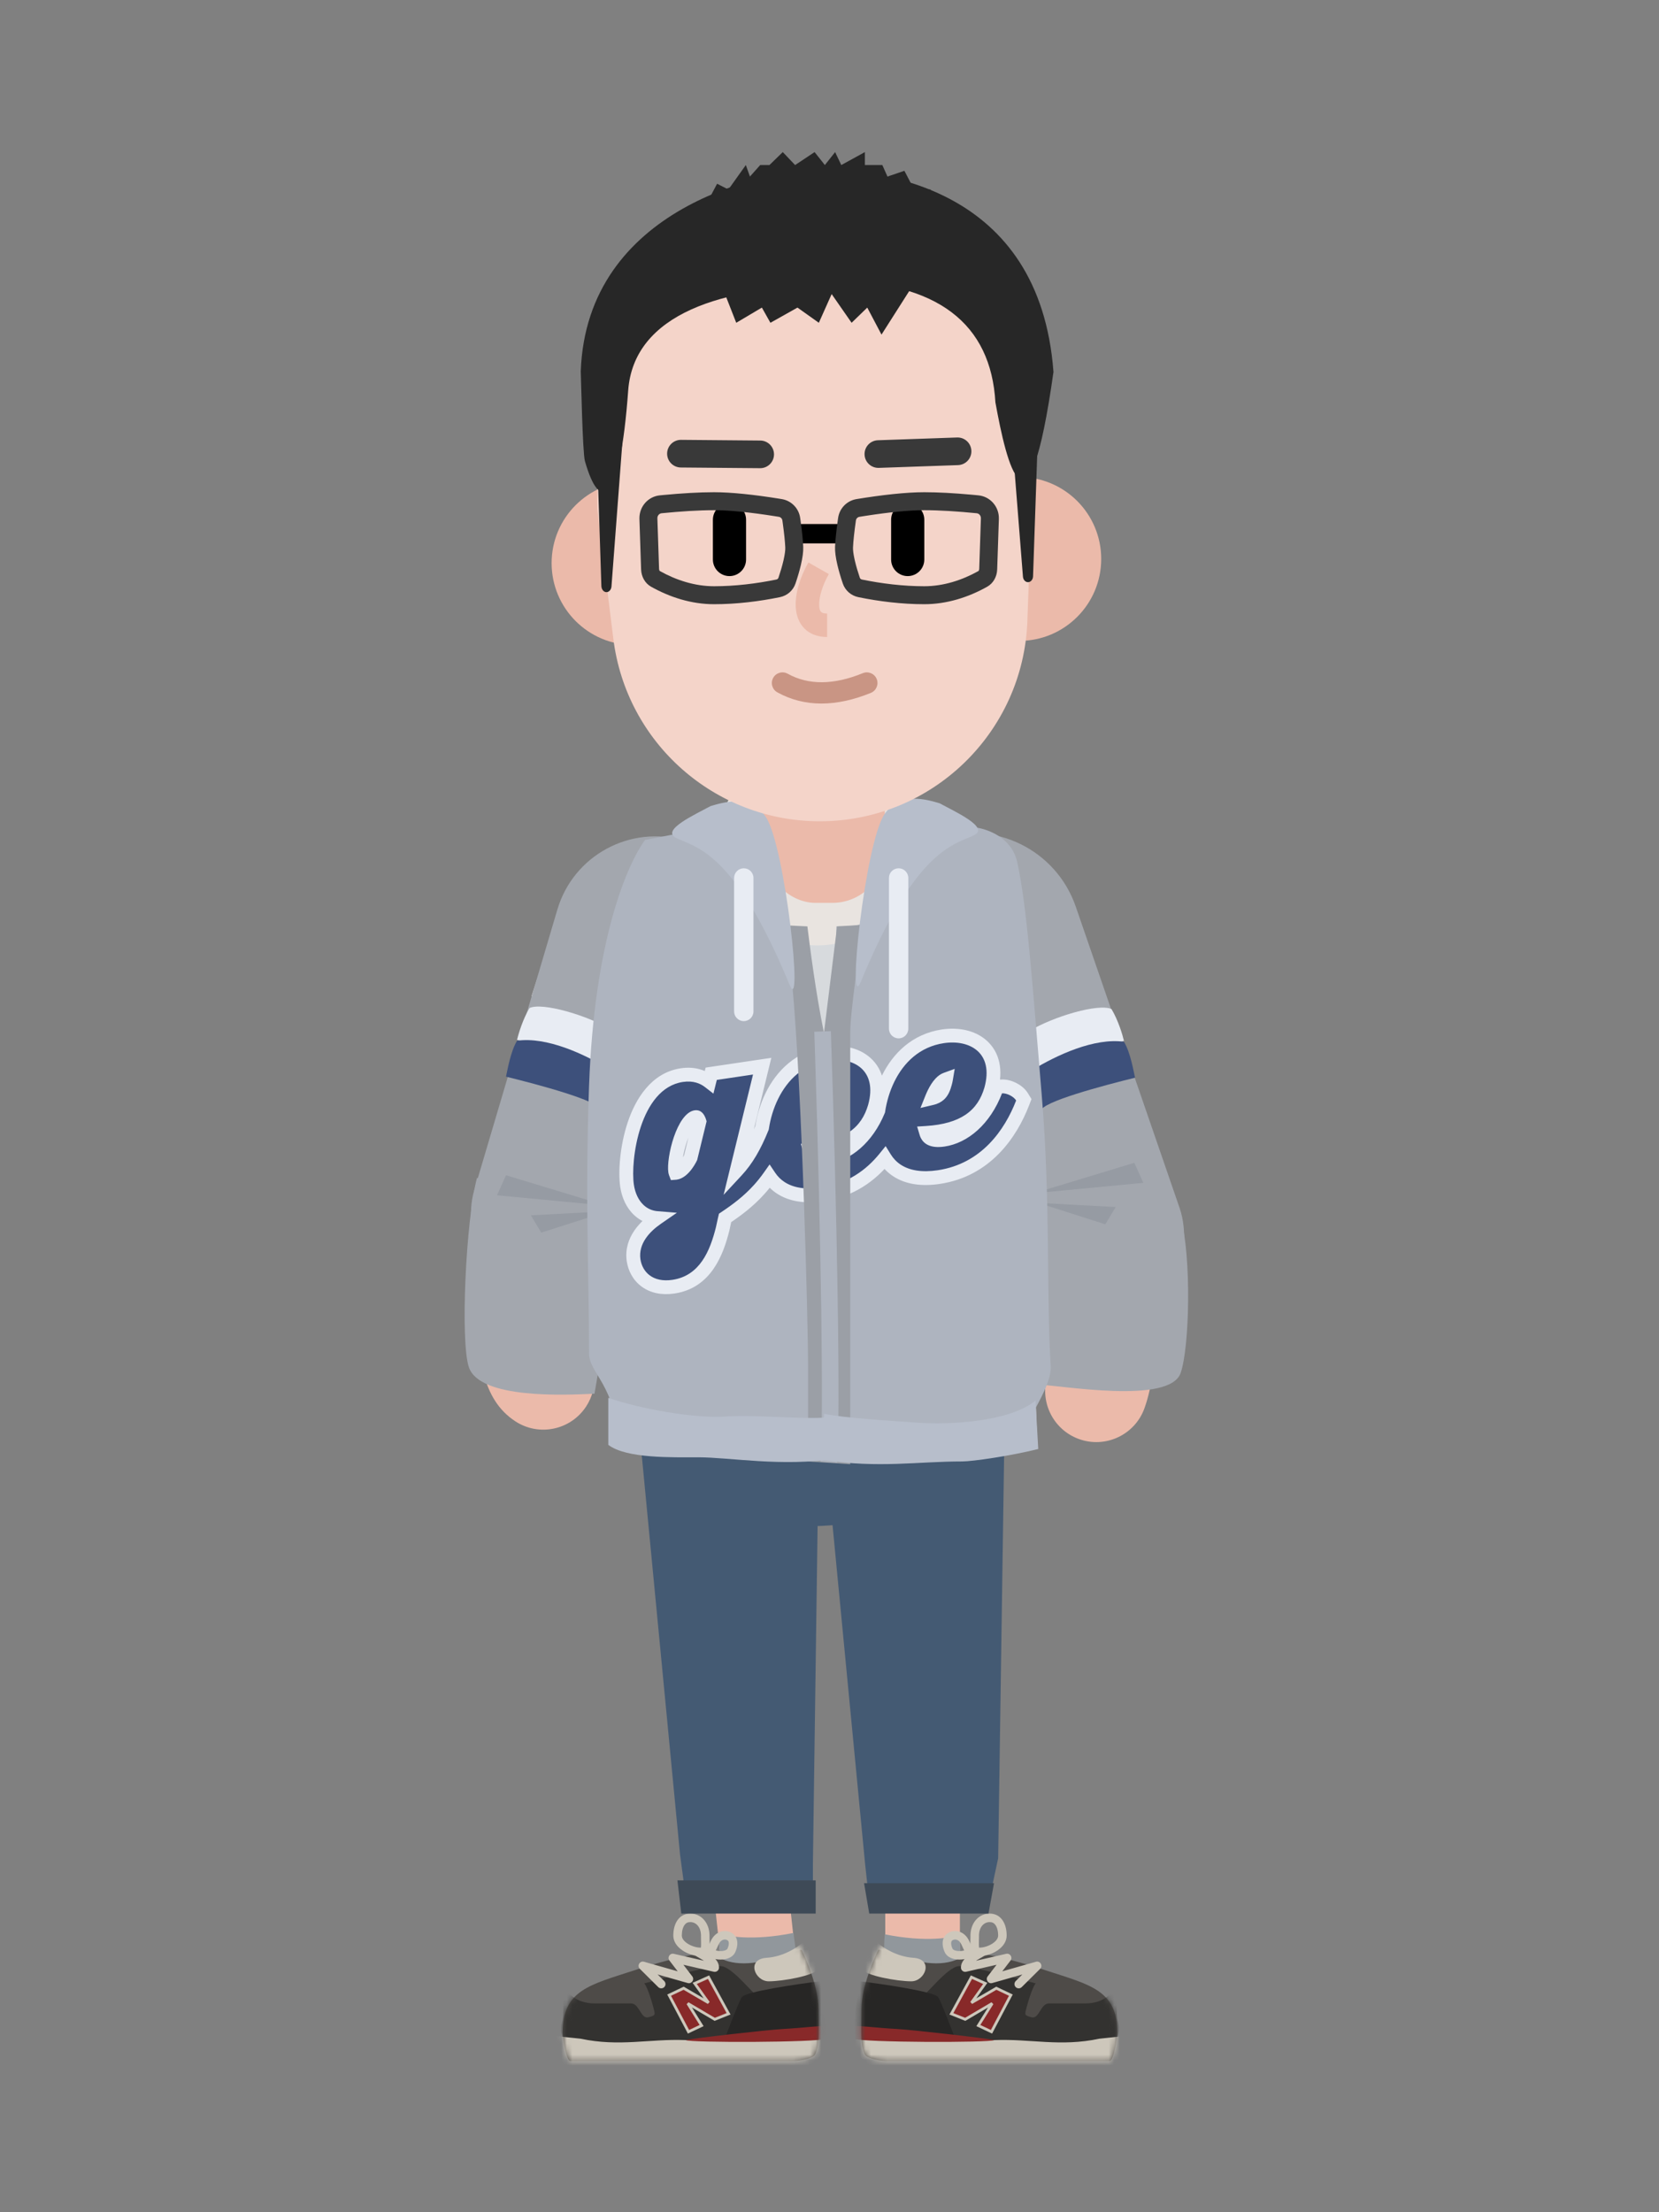 <svg width="300" height="400" viewBox="0 0 300 400" fill="none" xmlns="http://www.w3.org/2000/svg">
<rect x="0" y="0" width="300" height="400" fill="#808080" stroke="none"/>
<path d="M145.536 275.98C161.482 275.98 174.409 269.857 174.409 262.303C174.409 254.75 161.482 248.627 145.536 248.627C129.591 248.627 116.664 254.75 116.664 262.303C116.664 269.857 129.591 275.98 145.536 275.98Z" fill="#445A73"/>
<path d="M166.832 314.73V356.732" stroke="#EBBAAA" stroke-width="13.5" stroke-linecap="round" stroke-linejoin="bevel"/>
<path d="M132.818 314.73L137 353" stroke="#EBBAAA" stroke-width="13.5" stroke-linecap="round" stroke-linejoin="bevel"/>
<path d="M143.5 349.5C136.1 351 131.167 350.125 129.875 349.5L130.625 357.875L138.5 361.625L144.5 356.625C144.25 354.5 143.75 352 143.5 349.5Z" fill="#91979C"/>
<path d="M160 349.75C167.4 351.25 172.333 350.375 173.625 349.75V358.125L165.75 361.875L159.75 356.875C160 354.75 159.75 352.25 160 349.75Z" fill="#91979C"/>
<path d="M101.75 367.5C101.75 359.825 106.681 358.887 114.719 356.257C118.656 354.97 122.673 353.847 126.75 353.172C129.312 352.747 130 355 134.5 355C138.513 355 143.519 353.012 144.556 352.582C144.686 352.527 144.84 352.48 144.944 352.575C144.969 352.597 144.99 352.627 145.005 352.657C145.485 353.642 148 359.012 148 363.31C148 366.597 148.281 369.83 147.375 371.5C146.966 372.252 144.412 372.665 143.555 372.665H103.141C102.373 372.665 101.75 368.267 101.75 367.5Z" fill="#4E4B48"/>
<mask id="mask0_0_10672" style="mask-type:luminance" maskUnits="userSpaceOnUse" x="101" y="351" width="48" height="22">
<path fill-rule="evenodd" clip-rule="evenodd" d="M101.75 367.5C101.75 363.557 103.052 361.392 105.407 359.863C116.615 352.588 131.147 352.245 144.5 351.75C144.609 351.75 144.958 352.56 145.006 352.658C145.485 353.643 148 359.013 148 363.31C148 366.597 148.282 369.83 147.375 371.5C146.966 372.253 144.412 372.665 143.555 372.665H103.141C102.373 372.665 101.75 368.267 101.75 367.5Z" fill="white"/>
</mask>
<g mask="url(#mask0_0_10672)">
<path d="M107.625 362.25C103.75 362.25 102.667 360 102.25 359.625C101.5 360.5 102.125 364.025 101.625 365.625C101.125 367.225 101.834 368.792 102.25 369.375L137.125 371C137.334 367.667 137.625 361 137.125 361C136.5 361 132.5 355.625 130.375 355.5C128.675 355.4 120.417 357.542 116.5 358.625C117 359.125 117.825 361.675 118.125 362.875C118.5 364.375 118.625 364.375 117.25 364.75C115.875 365.125 115.625 362.25 114.125 362.25H107.625Z" fill="#333230"/>
<path d="M134.125 361.125C134.725 360.125 144.375 358.708 148.25 358.25L150 369L130.5 370.125C131.459 367.542 133.525 362.125 134.125 361.125Z" fill="#272625"/>
<path d="M138.625 354C141.625 353.8 144.125 352.168 145.125 351.25C146.125 352.25 148.6 355 148 356C147.25 357.25 141.5 358.25 139 358.25C136.5 358.25 134.875 354.25 138.625 354Z" fill="#CDC7BB"/>
<path d="M123.875 368.875C117.5 368.625 112 370.125 105 368.625C92.5 367.25 98.922 368.068 95.75 374.148H144.771C149.625 373 151.236 365.928 147.625 366.5C139.75 367.75 128.753 369.065 123.875 368.875Z" fill="#CDC7BB"/>
<path d="M149.5 368.625C147.8 369.325 124.75 369.375 124 368.875C125.75 368.5 138.63 367.04 141.5 366.875C145.875 366.625 147.542 366.293 149.5 366.375C150.209 366.875 151.2 367.925 149.5 368.625Z" fill="#882929"/>
</g>
<path d="M121.84 353.275C121.137 353.113 120.618 353.92 121.056 354.493L122.55 356.444L116.461 354.712C115.695 354.494 115.143 355.439 115.708 355.999L119.031 359.297C119.333 359.596 119.821 359.594 120.12 359.292C120.42 358.99 120.418 358.503 120.116 358.203L118.914 357.011L124.364 358.561C125.077 358.763 125.636 357.94 125.185 357.352L123.58 355.255L129.077 356.52C129.56 356.631 130.02 356.265 130.02 355.77C130.02 354.713 129.29 353.949 127.946 353.117L127.785 353.019L127.348 352.764C127.033 352.583 126.694 352.389 126.617 352.342C126.254 352.121 125.78 352.237 125.559 352.6C125.338 352.963 125.454 353.437 125.817 353.658L126.968 354.325C127.001 354.344 127.029 354.361 127.052 354.375C127.11 354.411 127.166 354.446 127.221 354.48L127.301 354.531L121.84 353.275Z" fill="#CDC7BB"/>
<path fill-rule="evenodd" clip-rule="evenodd" d="M128.317 351.288L128.301 350.277L128.299 349.89C128.261 347.653 126.783 346 124.835 346C123.873 346 123.09 346.401 122.55 347.14C122.032 347.845 121.755 348.838 121.755 349.977C121.755 351.03 122.38 351.977 123.449 352.688C124.395 353.319 125.611 353.697 126.631 353.697C127.121 353.697 127.48 353.61 127.735 353.43C127.969 353.267 128.121 353.026 128.209 352.688C128.271 352.452 128.303 352.175 128.314 351.808L128.317 351.617L128.317 351.288ZM126.778 351.511C126.777 351.799 126.766 352.008 126.747 352.155L126.673 352.157L126.631 352.158C125.92 352.158 125 351.871 124.302 351.407C123.628 350.958 123.295 350.454 123.295 349.978C123.295 349.145 123.483 348.471 123.792 348.051C124.045 347.705 124.367 347.54 124.835 347.54C125.91 347.54 126.76 348.506 126.76 349.978L126.761 350.227L126.778 351.414L126.778 351.511Z" fill="#CDC7BB"/>
<path fill-rule="evenodd" clip-rule="evenodd" d="M128.405 351.241L128.275 351.52L128.09 351.921L128.051 352.007C127.899 352.353 127.811 352.604 127.776 352.824C127.756 352.947 127.753 353.059 127.767 353.162L127.787 353.256L127.791 353.271L127.812 353.335L127.967 353.443L127.892 353.492C128.014 353.674 128.221 353.833 128.545 353.978C129.237 354.285 130.175 354.399 131.005 354.265C131.944 354.111 132.651 353.664 132.965 352.961C133.306 352.193 133.414 351.445 133.273 350.816C133.125 350.159 132.714 349.652 132.063 349.362C130.769 348.786 129.304 349.408 128.593 350.834L128.557 350.907L128.405 351.241ZM129.259 352.812L129.251 352.786L129.246 352.776L129.259 352.812ZM129.494 352.553L129.443 352.668C129.835 352.779 130.327 352.815 130.758 352.745C131.226 352.668 131.482 352.507 131.558 352.335C131.773 351.852 131.833 351.433 131.77 351.153C131.729 350.968 131.64 350.86 131.436 350.768C130.914 350.536 130.28 350.821 129.93 351.608L129.848 351.789L129.672 352.167L129.668 352.176L129.494 352.553Z" fill="#CDC7BB"/>
<path d="M124.5 367.375L121 360.75L123.625 359.5L128.125 362.125L125.625 358.625L128.125 357.5L131.75 364.125L129.25 365.125L124.375 362.25L126.875 366.25L124.5 367.375Z" fill="#882929" stroke="#CDC7BB" stroke-width="0.5"/>
<path d="M202.042 367.5C202.042 359.825 197.11 358.887 189.073 356.257C185.136 354.97 181.118 353.847 177.042 353.172C174.48 352.747 173.792 355 169.292 355C165.279 355 160.272 353.012 159.235 352.582C159.105 352.527 158.951 352.48 158.848 352.575C158.823 352.597 158.802 352.627 158.786 352.657C158.307 353.642 155.792 359.012 155.792 363.31C155.792 366.597 155.51 369.83 156.417 371.5C156.826 372.252 159.379 372.665 160.237 372.665H200.651C201.419 372.665 202.042 368.267 202.042 367.5Z" fill="#4E4B48"/>
<mask id="mask1_0_10672" style="mask-type:luminance" maskUnits="userSpaceOnUse" x="155" y="351" width="48" height="22">
<path fill-rule="evenodd" clip-rule="evenodd" d="M202.042 367.5C202.042 363.557 200.74 361.392 198.385 359.863C187.177 352.588 172.645 352.245 159.292 351.75C159.182 351.75 158.834 352.56 158.786 352.658C158.307 353.643 155.792 359.013 155.792 363.31C155.792 366.597 155.51 369.83 156.417 371.5C156.826 372.253 159.379 372.665 160.237 372.665H200.651C201.419 372.665 202.042 368.267 202.042 367.5Z" fill="white"/>
</mask>
<g mask="url(#mask1_0_10672)">
<path d="M196.167 362.25C200.042 362.25 201.125 360 201.542 359.625C202.292 360.5 201.667 364.025 202.167 365.625C202.667 367.225 201.958 368.792 201.542 369.375L166.667 371C166.458 367.667 166.167 361 166.667 361C167.292 361 171.292 355.625 173.417 355.5C175.117 355.4 183.375 357.542 187.292 358.625C186.792 359.125 185.967 361.675 185.667 362.875C185.292 364.375 185.167 364.375 186.542 364.75C187.917 365.125 188.167 362.25 189.667 362.25H196.167Z" fill="#333230"/>
<path d="M169.667 361.125C169.067 360.125 159.417 358.708 155.542 358.25L153.792 369L173.292 370.125C172.333 367.542 170.267 362.125 169.667 361.125Z" fill="#272625"/>
<path d="M165.167 354C162.167 353.8 159.667 352.168 158.667 351.25C157.667 352.25 155.192 355 155.792 356C156.542 357.25 162.292 358.25 164.792 358.25C167.292 358.25 168.917 354.25 165.167 354Z" fill="#CDC7BB"/>
<path d="M179.917 368.875C186.292 368.625 191.792 370.125 198.792 368.625C211.292 367.25 204.87 368.068 208.042 374.148H159.021C154.167 373 152.556 365.928 156.167 366.5C164.042 367.75 175.039 369.065 179.917 368.875Z" fill="#CDC7BB"/>
<path d="M154.292 368.625C155.992 369.325 179.042 369.375 179.792 368.875C178.042 368.5 165.162 367.04 162.292 366.875C157.917 366.625 156.25 366.293 154.292 366.375C153.583 366.875 152.592 367.925 154.292 368.625Z" fill="#882929"/>
</g>
<path d="M178.606 357.352C178.155 357.94 178.715 358.763 179.428 358.561L184.878 357.011L183.675 358.203C183.374 358.503 183.372 358.99 183.671 359.292C183.971 359.594 184.458 359.596 184.76 359.297L188.084 355.999C188.649 355.439 188.096 354.494 187.331 354.712L181.241 356.444L182.735 354.493C183.174 353.92 182.654 353.113 181.951 353.275L176.49 354.531C176.543 354.497 176.597 354.463 176.653 354.428L176.739 354.375C176.979 354.229 177.822 353.751 177.975 353.658C178.338 353.437 178.453 352.963 178.232 352.6C178.011 352.237 177.538 352.121 177.174 352.342L176.114 352.956C176.075 352.979 176.039 353 176.007 353.019L175.939 353.06C174.535 353.914 173.771 354.689 173.771 355.77C173.771 356.265 174.232 356.631 174.714 356.52L180.212 355.255L178.606 357.352Z" fill="#CDC7BB"/>
<path fill-rule="evenodd" clip-rule="evenodd" d="M175.484 350.702L175.491 350.216L175.493 349.89L175.495 349.802C175.569 347.61 177.034 346 178.957 346C179.918 346 180.701 346.401 181.241 347.139C181.759 347.845 182.037 348.838 182.037 349.977C182.037 351.03 181.411 351.977 180.343 352.688C179.396 353.319 178.18 353.697 177.16 353.697C176.671 353.697 176.312 353.61 176.056 353.43C175.823 353.267 175.671 353.026 175.582 352.687C175.505 352.392 175.475 352.035 175.473 351.514L175.474 351.289L175.482 350.812L175.482 350.787L175.484 350.702ZM177.035 352.069L177.044 352.155C177.056 352.155 177.068 352.156 177.08 352.156L177.16 352.158C177.871 352.158 178.791 351.871 179.489 351.407C180.163 350.958 180.496 350.454 180.496 349.978C180.496 349.145 180.308 348.471 179.998 348.05C179.746 347.705 179.424 347.54 178.956 347.54C177.881 347.54 177.031 348.506 177.031 349.978L177.031 350.103L177.029 350.355L177.021 350.803L177.013 351.41L177.014 351.66C177.017 351.826 177.024 351.96 177.035 352.069Z" fill="#CDC7BB"/>
<path fill-rule="evenodd" clip-rule="evenodd" d="M175.268 350.982L175.297 351.046L175.517 351.521L175.721 351.965L175.774 352.085C175.906 352.392 175.983 352.621 176.015 352.823C176.036 352.947 176.038 353.059 176.021 353.182L176.005 353.255L176.002 353.268L175.996 353.286L175.804 353.429L175.899 353.492C175.778 353.674 175.57 353.833 175.245 353.979C174.554 354.286 173.616 354.399 172.784 354.265C171.848 354.112 171.14 353.664 170.825 352.96C170.485 352.193 170.378 351.445 170.519 350.816C170.666 350.159 171.077 349.653 171.73 349.361C173.066 348.767 174.586 349.451 175.268 350.982ZM175.981 353.335L175.986 353.317L175.971 353.36L175.981 353.335ZM173.831 351.542L173.862 351.608L173.943 351.789L174.298 352.553L174.349 352.668L174.257 352.693C173.882 352.784 173.431 352.809 173.032 352.745C172.566 352.669 172.31 352.507 172.233 352.333C172.019 351.852 171.959 351.433 172.022 351.154C172.063 350.968 172.151 350.86 172.357 350.768C172.863 350.543 173.475 350.806 173.831 351.542ZM174.522 352.844L174.532 352.813C174.528 352.825 174.525 352.834 174.522 352.844ZM174.539 352.794L174.532 352.813L174.535 352.805L174.535 352.805L174.549 352.767L174.539 352.794L174.539 352.794Z" fill="#CDC7BB"/>
<path d="M179.292 367.375L182.792 360.75L180.167 359.5L175.667 362.125L178.167 358.625L175.667 357.5L172.042 364.125L174.542 365.125L179.417 362.25L176.917 366.25L179.292 367.375Z" fill="#882929" stroke="#CDC7BB" stroke-width="0.5"/>
<path d="M114.5 247H148.25L147 336.948V343H124L122.972 335.325L114.5 247Z" fill="#445A73"/>
<path d="M147.929 248.505H181.793L180.5 336L179 343L157.25 344.5L156.435 337L147.929 248.505Z" fill="#445A73"/>
<path d="M122.5 340H147.5V346H123.196L122.5 340Z" fill="#3E4A57"/>
<path d="M156.25 340.5H179.75L178.75 346H157.186L156.25 340.5Z" fill="#3E4A57"/>
<path d="M104.875 239.788C104.723 235.855 105.104 230.442 105.962 224.39L106.07 223.644C107.842 211.578 111.157 199.188 114.317 192.882L114.414 192.689C116.738 188.14 114.934 182.568 110.384 180.244C105.835 177.92 100.263 179.724 97.939 184.274C93.593 192.783 89.668 207.519 87.645 221.793L87.548 222.486L87.455 223.175C86.587 229.699 86.202 235.663 86.389 240.501C86.506 243.549 86.847 246.208 87.481 248.51C88.462 252.074 90.132 254.994 93.188 256.992C97.464 259.788 103.196 258.588 105.992 254.312C108.292 250.795 107.888 246.293 105.293 243.25L105.214 243.158C105.056 242.379 104.93 241.227 104.875 239.788Z" fill="#EBBAAA"/>
<path d="M178.874 187.342C183.522 195.581 187.279 208.33 189.235 221.766C190.958 233.609 190.941 244.319 189.598 248.223L189.557 248.339C187.811 253.14 190.288 258.447 195.089 260.193C199.89 261.939 205.197 259.462 206.943 254.661C209.647 247.225 209.691 233.87 207.542 219.102C205.284 203.593 200.911 188.754 194.987 178.252C192.477 173.803 186.835 172.231 182.386 174.741C177.936 177.251 176.364 182.892 178.874 187.342Z" fill="#EBBAAA"/>
<rect x="97.416" y="176.133" width="27.468" height="4.172" transform="rotate(18 97.416 176.133)" fill="#F1EDED"/>
<rect x="200.686" y="185.755" width="27.468" height="4.172" transform="rotate(162 200.686 185.755)" fill="#F1EDED"/>
<path d="M115.139 165.029C115.347 156.425 122.235 149.478 130.836 149.197L150.917 148.54C152.554 148.488 154.193 148.573 155.813 148.798L175.415 151.508C184.063 152.704 190.216 160.522 189.345 169.208L185.637 206.18L187.498 259.149C187.516 259.603 165.954 259.172 165.5 259.149H130.836L111.134 256.176C110.699 256.152 110.366 255.774 110.402 255.338L114.252 201.576L115.139 165.029Z" fill="#D7DADD"/>
<path d="M147.779 170.943C157.741 170.943 165.816 162.868 165.816 152.906C165.816 142.944 157.741 134.868 147.779 134.868C137.817 134.868 129.741 142.944 129.741 152.906C129.741 162.868 137.817 170.943 147.779 170.943Z" fill="#E9E4E0"/>
<rect x="138" y="133.5" width="22" height="29.75" rx="9.478" fill="#EBBAAA"/>
<rect x="106.036" y="146.75" width="36.928" height="89.911" rx="18.464" transform="rotate(16.5 106.036 146.75)" fill="#A3A7AE"/>
<path d="M84.8 247.25C83.2 242.65 84.25 220.5 86.25 213L113.3 217.75C110.25 227.25 109.75 239.75 107.5 252L107.462 252.002C102.175 252.254 86.796 252.986 84.8 247.25Z" fill="#A3A7AE"/>
<path d="M91.5 212.5L109.625 218L89.875 216.125L91.5 212.5Z" fill="#969BA3"/>
<path d="M96 219.75L110 219L97.875 222.875L96 219.75Z" fill="#969BA3"/>
<rect width="39.496" height="97.077" rx="19.748" transform="matrix(-0.946 0.326 0.326 0.946 188.095 145.25)" fill="#A3A7AE"/>
<path d="M201 182.46C198.75 181.375 190.5 183.75 186 186.5V194.46C186 192.86 197.5 189.627 203.25 188.21C203 187.127 202.2 184.46 201 182.46Z" fill="#E8ECF3"/>
<path d="M203.25 188.365C197.875 187.625 191.125 190.75 186.625 193.5C186.625 196.25 188.25 202.465 188.25 200.865C188.25 199.265 199.5 196.281 205.25 194.865C205 193.781 204.45 190.365 203.25 188.365Z" fill="#3D507B"/>
<path d="M95.75 182.269C98 181.183 106.25 183.558 110.75 186.308V194.269C110.75 192.669 99.25 189.435 93.5 188.019C93.75 186.935 94.55 184.269 95.75 182.269Z" fill="#E8ECF3"/>
<path d="M93.5 188.173C98.875 187.433 105.625 190.558 110.125 193.308C110.125 196.058 108.5 202.273 108.5 200.673C108.5 199.073 97.25 196.089 91.5 194.673C91.75 193.589 92.3 190.172 93.5 188.173Z" fill="#3D507B"/>
<path d="M150.75 215.75C150.552 198.961 145 175.913 145 167.875C143.25 167.875 141.5 167.625 140.25 166.875C140.318 160.414 140.775 153.789 138.029 147.75L116.648 151.868C113.317 156.451 107.458 170.145 106.518 196.374C105.77 217.219 106.543 231.265 106.518 244.75C106.511 248.233 111.5 250.795 111.5 260.17C115.614 261.36 137.232 264.4 150.75 260.17C153.25 243.75 151.044 240.604 150.75 215.75Z" fill="#AEB4BF"/>
<path d="M213.5 248.25C215.1 243.65 215.5 227.5 213.5 220L185 218.75C188.05 228.25 184.5 238 186.75 250.25C192 250.5 211.5 254 213.5 248.25Z" fill="#A3A7AE"/>
<path d="M205.125 210.25L187 215.75L206.75 213.875L205.125 210.25Z" fill="#969BA3"/>
<path d="M201.75 218.25L187.75 217.5L199.875 221.375L201.75 218.25Z" fill="#969BA3"/>
<path d="M148.75 212.75C148.75 188.698 151.25 175.278 151.25 167.5C152.625 167.5 154.113 167.625 156 167C156.896 160.35 159.316 152.97 161.845 147.25L176.356 149.59C179.966 150.172 183.134 152.271 183.936 155.838C185.715 163.745 186.736 178.511 188.36 197.781C190 217.25 189.185 233.637 190 247C190.254 251.168 184.531 257.964 184.75 260.681C177.56 261.704 162.97 264.775 150.25 260.681C150.25 244.307 148.75 236.802 148.75 212.75Z" fill="#AEB4BF"/>
<path fill-rule="evenodd" clip-rule="evenodd" d="M137.803 203.906C138.093 201.994 138.675 199.992 139.59 198.134C141.394 194.473 144.57 191.234 149.491 190.503C152.04 190.124 154.729 190.569 156.564 192.21C158.481 193.924 159.153 196.652 158.19 200.113L158.187 200.122L158.185 200.13C157.539 202.331 156.368 204.322 154.217 205.755C152.336 207.007 149.812 207.763 146.465 207.972C146.501 208.094 146.548 208.215 146.606 208.329C146.753 208.618 146.978 208.876 147.366 209.05C147.771 209.232 148.461 209.368 149.606 209.198C153.148 208.672 156.761 205.819 158.825 200.814C159.114 198.892 159.697 196.877 160.618 195.008C162.421 191.348 165.597 188.109 170.518 187.377C173.067 186.998 175.756 187.443 177.591 189.084C179.508 190.799 180.18 193.526 179.217 196.988L179.215 196.996L179.212 197.005C178.566 199.206 177.396 201.196 175.244 202.63C173.363 203.882 170.84 204.637 167.492 204.846C167.529 204.968 167.575 205.089 167.633 205.204C167.78 205.492 168.005 205.751 168.393 205.925C168.798 206.106 169.488 206.243 170.633 206.072C174.28 205.53 178.003 202.523 180.032 197.238L180.322 196.481L181.132 196.438C181.854 196.4 182.6 196.625 183.199 196.927C183.793 197.227 184.43 197.698 184.816 198.329L185.139 198.856L184.916 199.432C182.784 204.945 178.305 211.562 169.751 212.834C166.706 213.286 164.138 212.911 162.202 211.642C161.295 211.046 160.57 210.283 160.016 209.387C157.448 212.562 153.805 215.204 148.724 215.959C145.679 216.412 143.111 216.037 141.175 214.767C140.349 214.225 139.675 213.544 139.142 212.751C138.549 213.59 137.935 214.355 137.301 215.06C135.358 217.22 133.263 218.783 131.118 220.214C131.088 220.339 131.054 220.483 131.019 220.637C130.901 221.146 130.767 221.743 130.689 222.148L130.683 222.182L130.674 222.216C129.6 226.502 127.58 231.786 121.771 232.65C119.764 232.948 118.06 232.571 116.78 231.635C115.508 230.705 114.79 229.319 114.569 227.854L114.568 227.845L114.567 227.836C114.082 224.263 116.707 221.695 118.807 220.246C117.534 220.143 116.418 219.629 115.529 218.8C114.351 217.701 113.649 216.124 113.393 214.423C113.031 212.013 113.32 207.453 114.695 203.332C116.049 199.269 118.658 195.086 123.308 194.395C125.576 194.058 127.185 194.747 128.258 195.58L128.411 194.962L128.613 194.15L129.44 194.027L135.986 193.054L137.826 192.781L137.384 194.588L133.208 211.666C134.987 209.748 136.425 207.328 137.803 203.906ZM149.887 198.912L149.888 198.908C149.95 198.676 149.997 198.473 150.026 198.299C149.72 198.41 149.397 198.632 149.06 198.99C148.618 199.46 148.224 200.09 147.891 200.764C147.735 201.079 147.598 201.393 147.479 201.689C148.119 201.538 148.532 201.292 148.816 201.036C149.333 200.568 149.635 199.879 149.886 198.916L149.887 198.912ZM170.915 195.782L170.914 195.786L170.913 195.79C170.662 196.754 170.36 197.443 169.843 197.91C169.559 198.167 169.146 198.412 168.506 198.564C168.625 198.267 168.762 197.953 168.918 197.638C169.251 196.964 169.645 196.335 170.088 195.865C170.424 195.507 170.747 195.285 171.053 195.173C171.024 195.348 170.977 195.551 170.915 195.782ZM122.158 212.063C122.174 212.062 122.194 212.06 122.217 212.056C122.838 211.964 123.497 211.423 124.086 210.637C124.359 210.273 124.574 209.914 124.721 209.644C124.794 209.509 124.849 209.4 124.884 209.327C124.885 209.325 124.886 209.323 124.887 209.321C124.888 209.32 124.888 209.319 124.889 209.318L126.479 202.784C126.434 202.636 126.366 202.462 126.275 202.308C126.18 202.147 126.093 202.063 126.033 202.026C126 202.005 125.943 201.974 125.794 201.996C125.471 202.044 125.002 202.32 124.452 203.08C123.921 203.813 123.44 204.829 123.047 205.972C122.657 207.105 122.373 208.306 122.21 209.372C122.044 210.465 122.021 211.317 122.091 211.788C122.111 211.921 122.137 212.009 122.158 212.063Z" fill="#3D507B"/>
<path d="M139.59 198.134L140.712 198.686L140.712 198.686L139.59 198.134ZM137.803 203.906L138.963 204.373L139.017 204.238L139.039 204.093L137.803 203.906ZM149.491 190.503L149.675 191.739L149.675 191.739L149.491 190.503ZM156.564 192.21L155.73 193.141L155.731 193.142L156.564 192.21ZM158.19 200.113L159.389 200.466L159.392 200.457L159.394 200.448L158.19 200.113ZM158.187 200.122L156.988 199.769L156.988 199.769L158.187 200.122ZM158.185 200.13L156.986 199.778L156.985 199.778L158.185 200.13ZM154.217 205.755L154.909 206.795L154.91 206.795L154.217 205.755ZM146.465 207.972L146.387 206.724L144.819 206.823L145.267 208.329L146.465 207.972ZM146.606 208.329L147.72 207.763L147.72 207.762L146.606 208.329ZM147.366 209.05L147.878 207.91L147.877 207.91L147.366 209.05ZM149.606 209.198L149.79 210.434L149.79 210.434L149.606 209.198ZM158.825 200.814L159.981 201.29L160.039 201.149L160.061 200.999L158.825 200.814ZM160.618 195.008L161.739 195.561L161.739 195.561L160.618 195.008ZM170.518 187.377L170.702 188.613L170.702 188.613L170.518 187.377ZM177.591 189.084L178.424 188.152L178.424 188.152L177.591 189.084ZM179.217 196.988L180.416 197.341L180.419 197.332L180.421 197.323L179.217 196.988ZM179.215 196.996L178.015 196.643L178.015 196.644L179.215 196.996ZM179.212 197.005L180.411 197.357L180.411 197.357L179.212 197.005ZM175.244 202.63L175.936 203.67L175.936 203.67L175.244 202.63ZM167.492 204.846L167.414 203.599L165.847 203.697L166.294 205.202L167.492 204.846ZM167.633 205.204L166.518 205.77L166.519 205.771L167.633 205.204ZM168.393 205.925L167.881 207.065L167.881 207.065L168.393 205.925ZM170.633 206.072L170.45 204.836L170.449 204.836L170.633 206.072ZM180.032 197.238L178.865 196.79L180.032 197.238ZM180.322 196.481L180.256 195.233L179.446 195.276L179.155 196.033L180.322 196.481ZM181.132 196.438L181.198 197.686L181.199 197.686L181.132 196.438ZM183.199 196.927L183.762 195.811L183.762 195.811L183.199 196.927ZM184.816 198.329L183.75 198.981L183.75 198.981L184.816 198.329ZM185.139 198.856L186.305 199.307L186.528 198.731L186.205 198.203L185.139 198.856ZM184.916 199.432L183.75 198.981L183.75 198.981L184.916 199.432ZM169.751 212.834L169.935 214.07L169.935 214.07L169.751 212.834ZM162.202 211.642L161.516 212.687L161.517 212.687L162.202 211.642ZM160.016 209.387L161.079 208.729L160.152 207.23L159.044 208.601L160.016 209.387ZM148.724 215.959L148.54 214.723L148.54 214.723L148.724 215.959ZM141.175 214.767L140.489 215.812L140.489 215.812L141.175 214.767ZM139.142 212.751L140.18 212.054L139.169 210.548L138.122 212.029L139.142 212.751ZM137.301 215.06L138.23 215.895L138.231 215.895L137.301 215.06ZM131.118 220.214L130.424 219.174L130.015 219.447L129.901 219.926L131.118 220.214ZM131.019 220.637L129.801 220.354L129.801 220.355L131.019 220.637ZM130.689 222.148L129.461 221.913L129.461 221.916L130.689 222.148ZM130.683 222.182L131.893 222.494L131.903 222.454L131.911 222.413L130.683 222.182ZM130.674 222.216L129.463 221.904L129.461 221.912L130.674 222.216ZM121.771 232.65L121.955 233.886L121.955 233.886L121.771 232.65ZM116.78 231.635L116.042 232.644L116.042 232.644L116.78 231.635ZM114.569 227.854L113.332 228.03L113.333 228.039L114.569 227.854ZM114.568 227.845L113.33 228.017L113.331 228.022L114.568 227.845ZM114.567 227.836L113.328 228.004L113.329 228.008L114.567 227.836ZM118.807 220.246L119.517 221.275L122.402 219.283L118.907 219L118.807 220.246ZM115.529 218.8L114.676 219.714L114.677 219.714L115.529 218.8ZM113.393 214.423L114.629 214.238L114.629 214.237L113.393 214.423ZM114.695 203.332L115.88 203.727L115.88 203.727L114.695 203.332ZM123.308 194.395L123.125 193.158L123.125 193.158L123.308 194.395ZM128.258 195.58L127.491 196.567L129.008 197.744L129.471 195.881L128.258 195.58ZM128.411 194.962L127.198 194.661L127.198 194.661L128.411 194.962ZM128.613 194.15L128.429 192.914L127.601 193.037L127.399 193.849L128.613 194.15ZM129.44 194.027L129.624 195.264L129.624 195.264L129.44 194.027ZM135.986 193.054L136.17 194.291L136.17 194.291L135.986 193.054ZM137.826 192.781L139.04 193.078L139.482 191.271L137.642 191.544L137.826 192.781ZM137.384 194.588L138.599 194.884L138.599 194.884L137.384 194.588ZM133.208 211.666L131.994 211.369L130.85 216.046L134.124 212.516L133.208 211.666ZM149.888 198.908L151.081 199.281L151.089 199.256L151.096 199.231L149.888 198.908ZM149.887 198.912L148.694 198.539L148.683 198.574L148.674 198.609L149.887 198.912ZM150.026 198.299L151.259 198.507L151.616 196.39L149.599 197.124L150.026 198.299ZM149.06 198.99L149.971 199.847L149.971 199.847L149.06 198.99ZM147.891 200.764L146.77 200.209L146.77 200.21L147.891 200.764ZM147.479 201.689L146.318 201.223L145.421 203.461L147.766 202.905L147.479 201.689ZM148.816 201.036L147.977 200.108L147.977 200.108L148.816 201.036ZM149.886 198.916L151.095 199.232L151.098 199.219L149.886 198.916ZM170.915 195.782L169.708 195.458L169.705 195.468L169.702 195.479L170.915 195.782ZM170.913 195.79L172.123 196.106L172.126 196.093L170.913 195.79ZM169.843 197.91L169.005 196.983L169.005 196.983L169.843 197.91ZM168.506 198.564L167.346 198.098L166.448 200.335L168.794 199.78L168.506 198.564ZM168.918 197.638L167.798 197.084L167.797 197.084L168.918 197.638ZM170.088 195.865L170.998 196.721L170.998 196.721L170.088 195.865ZM171.053 195.173L172.286 195.382L172.643 193.266L170.627 193.998L171.053 195.173ZM122.217 212.056L122.033 210.82L122.026 210.821L122.217 212.056ZM122.158 212.063L120.99 212.51L121.323 213.38L122.252 213.31L122.158 212.063ZM124.086 210.637L123.086 209.887L123.086 209.887L124.086 210.637ZM124.721 209.644L125.819 210.242L125.819 210.241L124.721 209.644ZM124.884 209.327L123.783 208.735L123.77 208.759L123.758 208.784L124.884 209.327ZM124.887 209.321L123.756 208.789L123.756 208.79L124.887 209.321ZM124.889 209.318L126.007 209.876L126.07 209.75L126.103 209.613L124.889 209.318ZM126.479 202.784L127.694 203.08L127.775 202.746L127.674 202.417L126.479 202.784ZM126.275 202.308L127.352 201.673L127.352 201.672L126.275 202.308ZM126.033 202.026L126.697 200.966L126.688 200.961L126.033 202.026ZM125.794 201.996L125.977 203.232L125.978 203.232L125.794 201.996ZM124.452 203.08L123.439 202.347L123.439 202.347L124.452 203.08ZM123.047 205.972L121.865 205.565L121.865 205.565L123.047 205.972ZM122.21 209.372L120.975 209.184L120.975 209.184L122.21 209.372ZM122.091 211.788L120.855 211.974L120.855 211.974L122.091 211.788ZM138.469 197.581C137.491 199.567 136.874 201.694 136.567 203.719L139.039 204.093C139.312 202.294 139.859 200.417 140.712 198.686L138.469 197.581ZM149.307 189.266C143.87 190.074 140.398 193.666 138.469 197.581L140.712 198.686C142.389 195.28 145.27 192.394 149.675 191.739L149.307 189.266ZM157.397 191.278C155.192 189.306 152.078 188.854 149.307 189.266L149.675 191.739C152.002 191.393 154.266 191.832 155.73 193.141L157.397 191.278ZM159.394 200.448C160.444 196.672 159.768 193.398 157.397 191.278L155.731 193.142C157.193 194.45 157.861 196.631 156.986 199.778L159.394 200.448ZM159.386 200.475L159.389 200.466L156.991 199.76L156.988 199.769L159.386 200.475ZM159.384 200.483L159.387 200.474L156.988 199.769L156.986 199.778L159.384 200.483ZM154.91 206.795C157.362 205.161 158.677 202.892 159.384 200.482L156.985 199.778C156.401 201.77 155.374 203.482 153.524 204.715L154.91 206.795ZM146.543 209.22C150.029 209.002 152.789 208.208 154.909 206.795L153.524 204.715C151.884 205.807 149.595 206.524 146.387 206.724L146.543 209.22ZM147.72 207.762C147.701 207.725 147.681 207.676 147.663 207.615L145.267 208.329C145.321 208.511 145.394 208.704 145.492 208.897L147.72 207.762ZM147.877 207.91C147.816 207.882 147.789 207.859 147.777 207.846C147.763 207.833 147.744 207.809 147.72 207.763L145.492 208.896C145.75 209.404 146.172 209.884 146.854 210.19L147.877 207.91ZM149.423 207.962C148.439 208.108 148.005 207.967 147.878 207.91L146.853 210.19C147.537 210.497 148.482 210.629 149.79 210.434L149.423 207.962ZM157.67 200.337C155.731 205.039 152.429 207.515 149.422 207.962L149.79 210.434C153.867 209.828 157.792 206.599 159.981 201.29L157.67 200.337ZM159.496 194.456C158.513 196.453 157.894 198.593 157.589 200.628L160.061 200.999C160.333 199.19 160.881 197.301 161.739 195.561L159.496 194.456ZM170.334 186.141C164.897 186.949 161.425 190.54 159.496 194.456L161.739 195.561C163.416 192.155 166.297 189.268 170.702 188.613L170.334 186.141ZM178.424 188.152C176.219 186.18 173.106 185.729 170.334 186.141L170.702 188.613C173.029 188.267 175.293 188.706 176.758 190.016L178.424 188.152ZM180.421 197.323C181.472 193.546 180.795 190.273 178.424 188.152L176.758 190.016C178.221 191.324 178.888 193.506 178.013 196.653L180.421 197.323ZM180.414 197.349L180.416 197.341L178.018 196.635L178.015 196.643L180.414 197.349ZM180.411 197.357L180.414 197.348L178.015 196.644L178.013 196.653L180.411 197.357ZM175.936 203.67C178.39 202.036 179.704 199.766 180.411 197.357L178.013 196.653C177.428 198.645 176.401 200.357 174.551 201.589L175.936 203.67ZM167.57 206.094C171.056 205.876 173.816 205.082 175.936 203.67L174.551 201.589C172.911 202.681 170.623 203.398 167.414 203.599L167.57 206.094ZM168.748 204.638C168.728 204.6 168.709 204.551 168.691 204.49L166.294 205.202C166.349 205.386 166.421 205.578 166.518 205.77L168.748 204.638ZM168.905 204.784C168.843 204.757 168.817 204.733 168.804 204.721C168.79 204.707 168.771 204.684 168.747 204.636L166.519 205.771C166.778 206.278 167.199 206.759 167.881 207.065L168.905 204.784ZM170.449 204.836C169.466 204.982 169.032 204.841 168.904 204.784L167.881 207.065C168.564 207.371 169.509 207.503 170.817 207.309L170.449 204.836ZM178.865 196.79C176.955 201.764 173.545 204.376 170.45 204.836L170.817 207.309C175.015 206.685 179.05 203.281 181.198 197.686L178.865 196.79ZM179.155 196.033L178.865 196.79L181.198 197.686L181.489 196.929L179.155 196.033ZM181.066 195.19L180.256 195.233L180.389 197.729L181.198 197.686L181.066 195.19ZM183.762 195.811C183.038 195.446 182.072 195.136 181.065 195.19L181.199 197.686C181.637 197.663 182.163 197.804 182.636 198.043L183.762 195.811ZM185.882 197.676C185.332 196.778 184.477 196.172 183.762 195.811L182.636 198.043C183.109 198.282 183.527 198.617 183.75 198.981L185.882 197.676ZM186.205 198.203L185.882 197.676L183.75 198.981L184.073 199.509L186.205 198.203ZM186.082 199.883L186.305 199.307L183.973 198.405L183.75 198.981L186.082 199.883ZM169.935 214.07C179.138 212.702 183.88 205.577 186.082 199.883L183.75 198.981C181.688 204.313 177.471 210.422 169.568 211.597L169.935 214.07ZM161.517 212.687C163.795 214.181 166.706 214.55 169.935 214.07L169.568 211.597C166.706 212.022 164.481 211.641 162.888 210.596L161.517 212.687ZM158.952 210.044C159.598 211.089 160.45 211.987 161.516 212.687L162.888 210.596C162.139 210.105 161.541 209.476 161.079 208.729L158.952 210.044ZM148.908 217.195C154.356 216.386 158.263 213.543 160.988 210.172L159.044 208.601C156.634 211.581 153.255 214.022 148.54 214.723L148.908 217.195ZM140.489 215.812C142.767 217.306 145.679 217.675 148.908 217.195L148.54 214.723C145.678 215.148 143.454 214.767 141.861 213.722L140.489 215.812ZM138.104 213.448C138.726 214.374 139.519 215.176 140.489 215.812L141.861 213.722C141.179 213.274 140.623 212.714 140.18 212.054L138.104 213.448ZM138.231 215.895C138.897 215.155 139.541 214.352 140.163 213.473L138.122 212.029C137.557 212.828 136.973 213.555 136.372 214.224L138.231 215.895ZM131.811 221.253C133.994 219.798 136.186 218.168 138.23 215.895L136.372 214.224C134.529 216.272 132.533 217.767 130.424 219.174L131.811 221.253ZM132.236 220.92C132.272 220.768 132.305 220.625 132.334 220.501L129.901 219.926C129.871 220.053 129.837 220.199 129.801 220.354L132.236 220.92ZM131.917 222.382C131.989 222.004 132.118 221.429 132.236 220.919L129.801 220.355C129.683 220.864 129.544 221.481 129.461 221.913L131.917 222.382ZM131.911 222.413L131.917 222.379L129.461 221.916L129.454 221.951L131.911 222.413ZM131.884 222.528L131.893 222.494L129.472 221.87L129.463 221.904L131.884 222.528ZM121.955 233.886C128.634 232.893 130.818 226.783 131.886 222.52L129.461 221.912C128.382 226.22 126.526 230.679 121.587 231.413L121.955 233.886ZM116.042 232.644C117.639 233.812 119.692 234.223 121.955 233.886L121.587 231.413C119.837 231.674 118.481 231.33 117.518 230.626L116.042 232.644ZM113.333 228.039C113.595 229.781 114.46 231.487 116.042 232.644L117.518 230.626C116.555 229.922 115.984 228.856 115.805 227.668L113.333 228.039ZM113.331 228.022L113.332 228.03L115.807 227.677L115.805 227.668L113.331 228.022ZM113.329 228.008L113.33 228.017L115.806 227.673L115.805 227.664L113.329 228.008ZM118.096 219.217C115.937 220.708 112.74 223.67 113.328 228.004L115.805 227.668C115.424 224.855 117.478 222.682 119.517 221.275L118.096 219.217ZM114.677 219.714C115.767 220.731 117.146 221.366 118.706 221.492L118.907 219C117.923 218.92 117.07 218.528 116.382 217.886L114.677 219.714ZM112.157 214.609C112.443 216.516 113.244 218.377 114.676 219.714L116.382 217.886C115.459 217.024 114.854 215.732 114.629 214.238L112.157 214.609ZM113.509 202.936C112.08 207.219 111.762 211.979 112.157 214.609L114.629 214.237C114.3 212.047 114.56 207.686 115.88 203.727L113.509 202.936ZM123.125 193.158C117.734 193.959 114.897 198.773 113.509 202.936L115.88 203.727C117.201 199.766 119.583 196.212 123.492 195.631L123.125 193.158ZM129.024 194.592C127.715 193.576 125.769 192.765 123.125 193.158L123.492 195.631C125.384 195.35 126.656 195.919 127.491 196.567L129.024 194.592ZM127.198 194.661L127.044 195.278L129.471 195.881L129.624 195.263L127.198 194.661ZM127.399 193.849L127.198 194.661L129.624 195.264L129.826 194.452L127.399 193.849ZM129.257 192.791L128.429 192.914L128.796 195.387L129.624 195.264L129.257 192.791ZM135.803 191.818L129.257 192.791L129.624 195.264L136.17 194.291L135.803 191.818ZM137.642 191.544L135.802 191.818L136.17 194.291L138.01 194.017L137.642 191.544ZM138.599 194.884L139.04 193.078L136.612 192.484L136.17 194.291L138.599 194.884ZM134.422 211.963L138.599 194.884L136.17 194.291L131.994 211.369L134.422 211.963ZM136.644 203.439C135.302 206.771 133.935 209.044 132.291 210.816L134.124 212.516C136.039 210.452 137.549 207.884 138.963 204.373L136.644 203.439ZM148.695 198.535L148.694 198.539L151.08 199.285L151.081 199.281L148.695 198.535ZM148.794 198.09C148.773 198.213 148.737 198.375 148.68 198.585L151.096 199.231C151.163 198.977 151.22 198.734 151.259 198.507L148.794 198.09ZM149.971 199.847C150.216 199.586 150.382 199.5 150.453 199.474L149.599 197.124C149.057 197.321 148.577 197.679 148.15 198.134L149.971 199.847ZM149.011 201.318C149.315 200.704 149.644 200.193 149.971 199.847L148.15 198.133C147.592 198.727 147.133 199.476 146.77 200.209L149.011 201.318ZM148.639 202.155C148.748 201.883 148.872 201.599 149.011 201.318L146.77 200.21C146.598 200.558 146.447 200.902 146.318 201.223L148.639 202.155ZM147.977 200.108C147.861 200.213 147.642 200.366 147.191 200.473L147.766 202.905C148.596 202.709 149.202 202.371 149.654 201.963L147.977 200.108ZM148.676 198.601C148.44 199.504 148.214 199.894 147.977 200.108L149.654 201.963C150.451 201.242 150.829 200.254 151.095 199.232L148.676 198.601ZM148.674 198.609L148.673 198.613L151.098 199.219L151.099 199.215L148.674 198.609ZM172.127 196.089L172.128 196.085L169.702 195.479L169.701 195.483L172.127 196.089ZM172.126 196.093L172.127 196.089L169.701 195.483L169.7 195.487L172.126 196.093ZM170.681 198.837C171.478 198.117 171.856 197.128 172.123 196.106L169.704 195.475C169.468 196.379 169.241 196.769 169.005 196.983L170.681 198.837ZM168.794 199.78C169.623 199.584 170.229 199.246 170.681 198.837L169.005 196.983C168.888 197.088 168.669 197.24 168.218 197.347L168.794 199.78ZM167.797 197.084C167.625 197.433 167.475 197.777 167.346 198.098L169.666 199.029C169.775 198.757 169.899 198.473 170.038 198.192L167.797 197.084ZM169.177 195.008C168.619 195.601 168.161 196.35 167.798 197.084L170.038 198.193C170.342 197.579 170.672 197.068 170.998 196.721L169.177 195.008ZM170.627 193.998C170.085 194.195 169.604 194.554 169.177 195.008L170.998 196.721C171.244 196.46 171.409 196.374 171.48 196.348L170.627 193.998ZM172.122 196.107C172.191 195.852 172.248 195.608 172.286 195.382L169.821 194.965C169.8 195.087 169.764 195.249 169.708 195.458L172.122 196.107ZM122.026 210.821C122.041 210.819 122.054 210.817 122.063 210.817L122.252 213.31C122.294 213.306 122.347 213.301 122.407 213.292L122.026 210.821ZM123.086 209.887C122.543 210.612 122.144 210.803 122.033 210.82L122.4 213.293C123.532 213.125 124.451 212.235 125.086 211.386L123.086 209.887ZM123.623 209.046C123.497 209.279 123.313 209.584 123.086 209.887L125.086 211.387C125.404 210.963 125.651 210.549 125.819 210.242L123.623 209.046ZM123.758 208.784C123.731 208.84 123.686 208.931 123.623 209.047L125.819 210.241C125.902 210.088 125.966 209.961 126.01 209.871L123.758 208.784ZM123.756 208.79C123.754 208.794 123.757 208.787 123.761 208.779C123.765 208.771 123.773 208.755 123.783 208.735L125.985 209.92C125.997 209.898 126.006 209.88 126.011 209.869C126.015 209.86 126.02 209.85 126.019 209.852L123.756 208.79ZM123.77 208.759C123.763 208.775 123.756 208.789 123.756 208.789L126.018 209.853C126.019 209.853 126.017 209.855 126.016 209.858C126.014 209.862 126.011 209.868 126.007 209.876L123.77 208.759ZM125.265 202.489L123.674 209.022L126.103 209.613L127.694 203.08L125.265 202.489ZM125.198 202.942C125.209 202.961 125.224 202.99 125.241 203.03C125.257 203.069 125.272 203.111 125.284 203.151L127.674 202.417C127.61 202.21 127.508 201.937 127.352 201.673L125.198 202.942ZM125.37 203.085C125.282 203.03 125.232 202.979 125.212 202.957C125.19 202.932 125.188 202.924 125.199 202.943L127.352 201.672C127.192 201.401 126.978 201.143 126.697 200.966L125.37 203.085ZM125.978 203.232C125.947 203.237 125.845 203.248 125.703 203.219C125.63 203.204 125.56 203.18 125.494 203.151C125.43 203.123 125.385 203.095 125.379 203.091L126.688 200.961C126.614 200.916 126.45 200.82 126.211 200.771C125.994 200.726 125.789 200.733 125.609 200.76L125.978 203.232ZM125.465 203.813C125.686 203.507 125.856 203.347 125.959 203.27C126.063 203.192 126.07 203.219 125.977 203.232L125.61 200.759C124.799 200.88 124.071 201.475 123.439 202.347L125.465 203.813ZM124.229 206.379C124.6 205.301 125.032 204.41 125.465 203.813L123.439 202.347C122.81 203.216 122.281 204.357 121.865 205.565L124.229 206.379ZM123.446 209.561C123.598 208.565 123.865 207.437 124.229 206.379L121.865 205.565C121.45 206.773 121.148 208.047 120.975 209.184L123.446 209.561ZM123.327 211.602C123.285 211.316 123.286 210.61 123.446 209.56L120.975 209.184C120.802 210.32 120.757 211.318 120.855 211.974L123.327 211.602ZM123.325 211.617C123.334 211.64 123.337 211.652 123.336 211.649C123.336 211.646 123.332 211.632 123.327 211.602L120.855 211.974C120.886 212.179 120.931 212.357 120.99 212.51L123.325 211.617Z" fill="#E8ECF3"/>
<path d="M146.125 246.75C146.125 239.95 145.083 197.75 143.25 177.75L140.625 167.25L146 167.5C146.428 170.967 147.5 179.5 149 186.75L151.375 167.5L155.625 167.25C155.625 171.917 153.75 182.35 153.75 186.75V264.75L146.125 264.25V246.75Z" fill="#9B9FA6"/>
<path d="M150.249 186.449L147.251 186.551L147.317 188.524L147.413 191.437C148.426 222.894 148.984 256.104 148.379 264.264L151.371 264.486C152.019 255.74 151.369 219.433 150.249 186.449Z" fill="#AEB4BF"/>
<path d="M176.172 151C178.972 149.6 172.672 146.75 169.922 145.25C167.672 144.583 162.722 143.05 159.922 147.25C156.422 152.5 153.079 183.787 155.672 177.5C165.672 153.25 172.672 152.75 176.172 151Z" fill="#B7BECB"/>
<path d="M122.25 151.5C119.45 150.1 125.75 147.25 128.5 145.75C130.75 145.083 135.7 143.55 138.5 147.75C142 153 145.343 184.287 142.75 178C132.75 153.75 125.75 153.25 122.25 151.5Z" fill="#B7BECB"/>
<path d="M132.75 158.75V182.882C132.75 183.849 133.534 184.632 134.5 184.632C135.466 184.632 136.25 183.849 136.25 182.882V158.75C136.25 157.784 135.466 157 134.5 157C133.534 157 132.75 157.784 132.75 158.75Z" fill="#E8ECF3"/>
<path d="M160.75 158.75V186C160.75 186.966 161.534 187.75 162.5 187.75C163.466 187.75 164.25 186.966 164.25 186V158.75C164.25 157.784 163.466 157 162.5 157C161.534 157 160.75 157.784 160.75 158.75Z" fill="#E8ECF3"/>
<path d="M131.25 256.125C125.65 256.525 115.75 254.75 110 252.75V261.25C113.25 263.75 121.625 263.5 126.25 263.5C132 263.5 141.25 265.25 151.25 263.75L150.75 256.125C147.25 256.875 136.85 255.725 131.25 256.125Z" fill="#B7BECB"/>
<path d="M166 257.25C171.6 257.65 182.5 257.125 187.25 253.25L187.75 262C182.75 263.25 175.875 264.25 174 264.25C165.903 264.25 159 265.5 149 264V255.625C152.5 256.375 160.4 256.85 166 257.25Z" fill="#B7BECB"/>
<path d="M184.317 115.883C192.5 115.883 199.133 109.25 199.133 101.067C199.133 92.884 192.5 86.25 184.317 86.25C176.134 86.25 169.5 92.884 169.5 101.067C169.5 109.25 176.134 115.883 184.317 115.883Z" fill="#EBBAAA"/>
<path d="M114.567 116.633C106.384 116.633 99.75 110 99.75 101.817C99.75 93.634 106.384 87 114.567 87C122.75 87 129.383 93.634 129.383 101.817C129.383 110 122.75 116.633 114.567 116.633Z" fill="#EBBAAA"/>
<path d="M108 75.038C108 53.202 125.702 35.5 147.538 35.5C169.923 35.5 187.843 54.066 187.051 76.436L185.783 112.273C185.067 132.484 168.475 148.5 148.25 148.5C129.26 148.5 113.247 134.348 110.912 115.502L108 92V75.038Z" fill="#F4D4C9"/>
<path d="M149.853 51.75C130.802 51.75 114.607 56.724 113.597 70.608C112.093 91.291 108.496 92.955 105.769 83.363C105.353 81.901 105.078 68.641 105.019 67.125C106.098 37.655 137.974 30.539 149.853 30.539C159.588 38.46 168.905 51.75 149.853 51.75Z" fill="#272727"/>
<path d="M107.591 70.565C107.525 68.548 108.812 66.871 110.423 66.871C112.094 66.871 113.402 68.67 113.244 70.753L110.575 106.031C110.531 106.621 110.136 107.069 109.665 107.069C109.172 107.069 108.77 106.585 108.749 105.972L107.591 70.565Z" fill="#272727"/>
<path d="M187.966 70.4C188.032 68.474 186.745 66.872 185.134 66.872C183.463 66.872 182.155 68.59 182.313 70.579L184.982 104.275C185.026 104.838 185.421 105.266 185.892 105.266C186.385 105.266 186.787 104.803 186.808 104.218L187.966 70.4Z" fill="#272727"/>
<path d="M150 50.75C169.631 50.75 179.191 58.608 180 72.75C182.007 83.841 185.862 100.233 190.5 67.25C188 33.75 159.199 30.5 146.959 30.5C136.927 38.422 130.367 50.75 150 50.75Z" fill="#272727"/>
<path d="M124.941 37.649L122.25 43.895L148.233 42.073L177 49.75V46.107L174.958 44.936V42.073H172.36V37.649H169.02L168.277 34.266H165.308L163.544 30.883L160.482 31.924L159.554 29.842H156.399V27.5L152.131 29.842L151.017 27.5L149.161 29.842L147.305 27.5L143.779 29.842L141.552 27.5L139.139 29.842H137.469L135.613 31.924L134.87 29.842L131.715 34.266L129.674 33.225L126.983 38.3L124.941 37.649Z" fill="#272727"/>
<path d="M133.135 58.363L129.788 49.816L125.5 39L171.5 41.5L159.404 60.5L156.829 55.616L153.996 58.363L150.39 53.174L148.072 58.363L144.209 55.616L139.316 58.363L137.771 55.616L133.135 58.363Z" fill="#272727"/>
<path d="M140.565 125.183C145.462 127.903 151.242 127.833 157.479 125.282C158.463 124.879 158.934 123.755 158.532 122.771C158.129 121.787 157.005 121.316 156.021 121.719C150.789 123.859 146.21 123.915 142.435 121.817C141.505 121.301 140.334 121.636 139.817 122.565C139.301 123.495 139.636 124.667 140.565 125.183Z" fill="#C99584"/>
<path d="M161.143 93.979V101.166C161.143 102.823 162.486 104.166 164.143 104.166C165.8 104.166 167.143 102.823 167.143 101.166V93.979C167.143 92.322 165.8 90.979 164.143 90.979C162.486 90.979 161.143 92.322 161.143 93.979Z" fill="black"/>
<path d="M128.913 93.979V101.166C128.913 102.823 130.256 104.166 131.913 104.166C133.57 104.166 134.913 102.823 134.913 101.166V93.979C134.913 92.322 133.57 90.979 131.913 90.979C130.256 90.979 128.913 92.322 128.913 93.979Z" fill="black"/>
<path d="M158.926 84.6L173.245 84.1C174.625 84.051 175.705 82.894 175.656 81.514C175.608 80.134 174.45 79.054 173.071 79.103L158.751 79.603C157.371 79.651 156.292 80.809 156.34 82.189C156.388 83.569 157.546 84.648 158.926 84.6Z" fill="#393939"/>
<path d="M137.486 79.656L123.158 79.531C121.777 79.519 120.648 80.628 120.636 82.009C120.624 83.389 121.734 84.519 123.114 84.531L137.442 84.656C138.822 84.668 139.952 83.559 139.964 82.178C139.976 80.797 138.866 79.668 137.486 79.656Z" fill="#393939"/>
<path d="M146.18 101.702C144.662 104.381 143.777 107.308 143.891 109.696C144.048 112.977 146.107 115.182 149.574 115.182V110.932C148.491 110.932 148.189 110.609 148.136 109.493C148.065 108.01 148.723 105.834 149.877 103.798L146.18 101.702Z" fill="#EBBAAA"/>
<path d="M143.5 96.5H152.68" stroke="black" stroke-width="3.5"/>
<path fill-rule="evenodd" clip-rule="evenodd" d="M119.321 89.567C117.189 89.779 115.596 91.601 115.626 93.762L115.628 93.846L115.931 102.946C115.976 104.291 116.644 105.473 117.739 106.088C121.118 107.984 125.016 109.25 129.125 109.25C133.183 109.25 137.295 108.741 141.042 107.973C142.361 107.702 143.424 106.765 143.854 105.493C144.242 104.343 144.576 103.213 144.823 102.161C145.131 100.847 145.286 99.731 145.25 98.876C145.198 97.638 145.019 95.965 144.754 94.052L144.698 93.653C144.45 91.902 143.104 90.527 141.36 90.242L140.811 90.153C136.431 89.453 132.302 89 129.125 89C126.427 89 123.288 89.189 120.003 89.501L119.321 89.567ZM119.179 102.837L118.876 93.737C118.859 93.239 119.198 92.846 119.642 92.802C123.076 92.46 126.367 92.25 129.124 92.25C132.036 92.25 135.932 92.672 140.072 93.326L140.835 93.449C141.176 93.505 141.431 93.766 141.48 94.109L141.556 94.659C141.796 96.41 141.957 97.934 142.002 99.011C142.022 99.476 141.922 100.242 141.711 101.188L141.658 101.418C141.438 102.358 141.131 103.394 140.774 104.453C140.715 104.628 140.576 104.751 140.388 104.789C136.84 105.517 132.934 106 129.124 106C125.65 106 122.262 104.9 119.329 103.254C119.262 103.216 119.187 103.084 119.179 102.837Z" fill="#393939"/>
<path fill-rule="evenodd" clip-rule="evenodd" d="M180.627 93.846L180.323 102.946C180.278 104.291 179.611 105.473 178.516 106.088C175.137 107.984 171.239 109.25 167.13 109.25C163.072 109.25 158.96 108.741 155.213 107.973C153.894 107.702 152.83 106.765 152.401 105.492C152.013 104.343 151.679 103.213 151.432 102.161C151.123 100.847 150.969 99.731 151.005 98.875C151.053 97.724 151.212 96.194 151.447 94.444L151.501 94.052L151.557 93.653C151.805 91.902 153.15 90.527 154.895 90.242C159.478 89.492 163.82 89 167.13 89C169.642 89 172.536 89.164 175.575 89.438L176.252 89.501L176.934 89.567C179.093 89.782 180.7 91.648 180.627 93.846ZM177.075 102.837L177.378 93.737L177.378 93.686C177.371 93.213 177.04 92.844 176.612 92.802C173.177 92.46 169.887 92.25 167.129 92.25C164.339 92.25 160.645 92.638 156.698 93.246L156.182 93.326L155.419 93.449C155.077 93.505 154.823 93.766 154.774 94.109C154.493 96.09 154.301 97.822 154.251 99.01C154.234 99.438 154.317 100.121 154.494 100.964L154.543 101.188L154.595 101.418C154.816 102.358 155.122 103.394 155.48 104.453C155.539 104.628 155.678 104.751 155.865 104.789C159.414 105.517 163.319 106 167.129 106C170.604 106 173.991 104.9 176.925 103.254C176.992 103.216 177.066 103.084 177.075 102.837Z" fill="#393939"/>
</svg>
